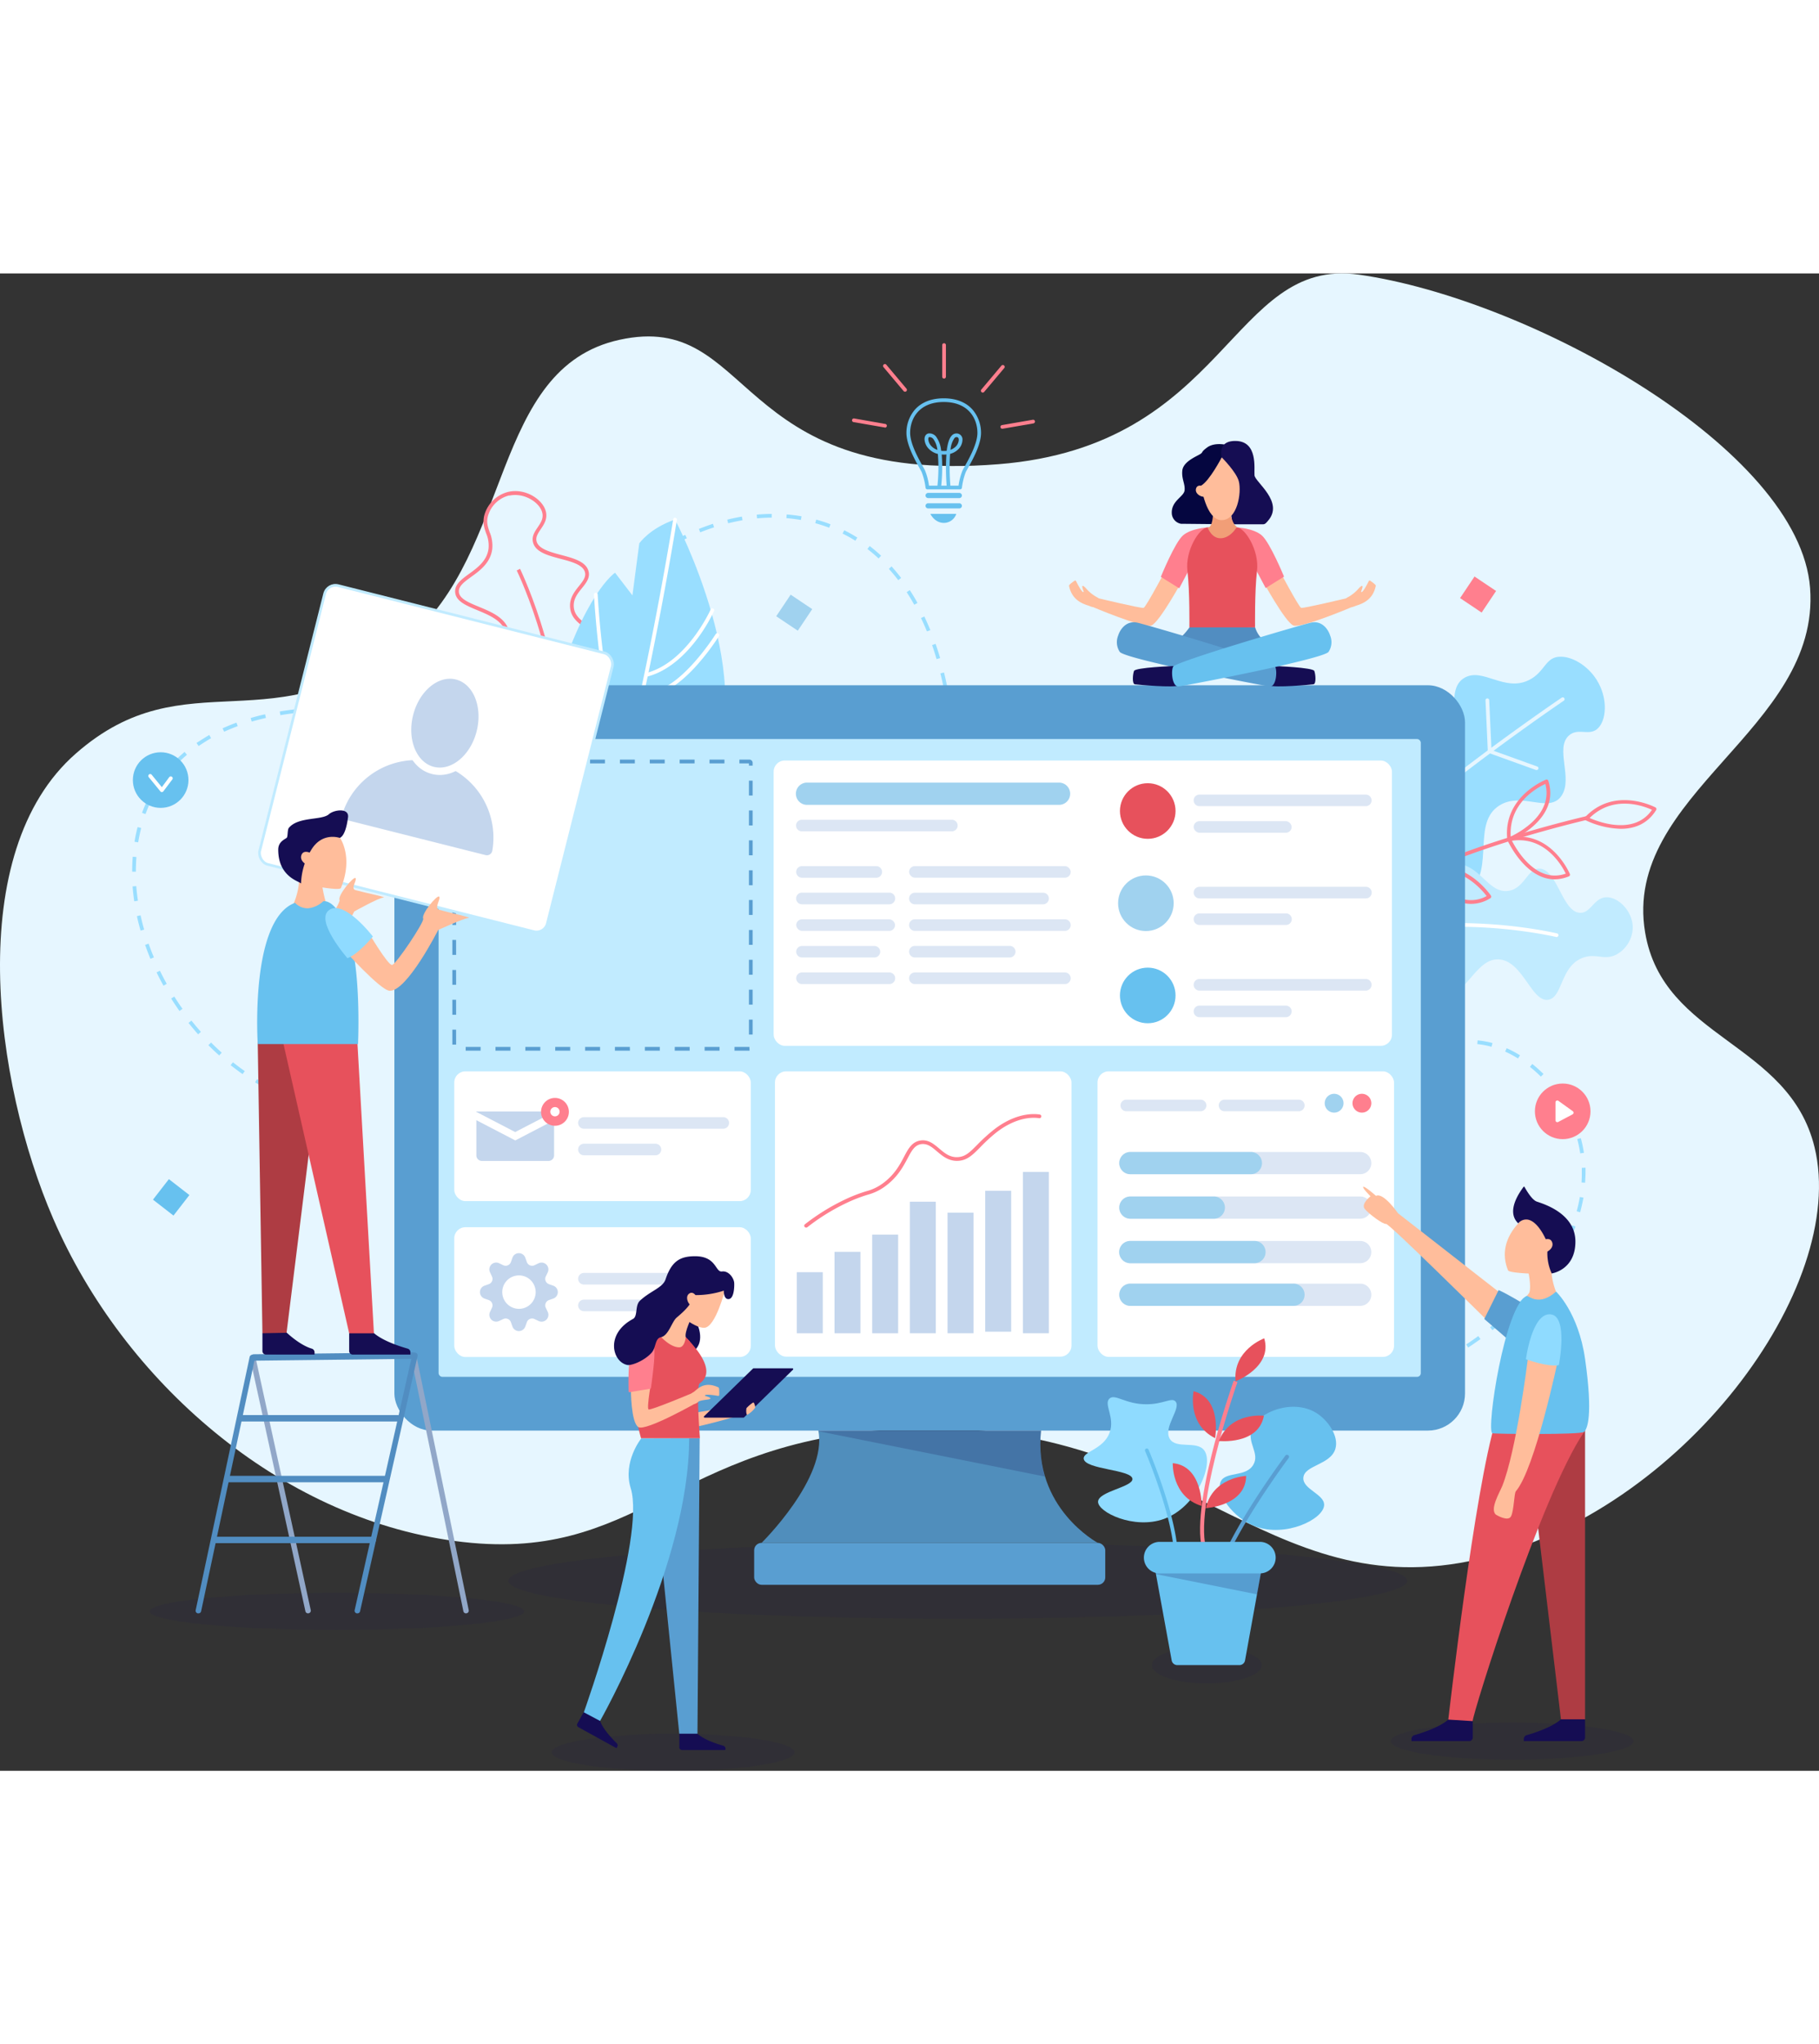 <svg xmlns="http://www.w3.org/2000/svg" width="500px" height="100%" viewBox="0 0 682.607 561.668">
  <rect x="0" y="0" width="682.607" height="561.668" fill="#333333" stroke="none"/>
  <g id="Grupo_3" data-name="Grupo 3" transform="translate(-430.399 -91.815)">
    <g id="background" transform="translate(480 118)">
      <path id="Trazado_1" data-name="Trazado 1" d="M376.979,97.807c-100.569,8-91.552-57.755-142.2-46.668-48.359,10.6-39.969,79.511-79.673,112.5-49.566,41.131-82.57,6.026-124.338,42.691C-11.62,243.373.137,329.7,22.277,380.818c26.461,61.2,85,112.056,150.594,120.88,69.412,9.348,81.52-37.154,165.647-41.953,108.005-6.157,137.617,67.674,219.185,48.669,75.738-17.636,138.329-101.732,125.545-154.4-9.657-39.607-56.846-40.488-63.581-80.559-8.716-51.824,65.9-76.212,61.9-129.216C677.648,92.163,576.753,35.873,512.254,26.7,463.991,19.892,463.158,90.948,376.979,97.807Z" transform="translate(-51.91 -52.429)" fill="#e6f6ff" />
      <path id="Trazado_2" data-name="Trazado 2" d="M153.22,146.61a29,29,0,0,1-15.48-4.52c-4.24-2.73-7-6.21-7.72-9.82-1-5,2-9.1,4.9-13.05,2.77-3.76,5.39-7.31,4.16-11.22-1.31-4.15-6.16-6.16-10.45-7.94s-8.15-3.38-8.36-6.83c-.18-2.88,2.44-4.78,5.2-6.79,3.13-2.27,6.68-4.85,7.32-9.35a11.45,11.45,0,0,0-.89-5.86c-.74-2.15-1.52-4.37-.47-7.47a12.45,12.45,0,0,1,8.85-8.11h0c6.46-1.43,13,2.92,14.05,7.47.64,2.71-.72,4.75-1.93,6.54-1.06,1.59-2,3-1.56,4.57.75,2.85,5.08,4,9.27,5.12,4.53,1.2,9.21,2.45,10.2,6,.71,2.49-.83,4.41-2.46,6.44s-3.24,4-3.07,6.92c.2,3.49,2.95,5.37,6.13,7.56,2.92,2,6.24,4.28,7.73,8.23,1.77,4.69.83,11.41-2.47,17.53-3.91,7.27-10.29,12.37-17.5,14a24.539,24.539,0,0,1-5.45.58ZM140.59,57a11,11,0,0,0-7.84,7.19c-.9,2.65-.26,4.47.47,6.58a13,13,0,0,1,.95,6.51c-.72,5.08-4.69,8-7.88,10.27-2.56,1.86-4.76,3.46-4.63,5.58.16,2.59,3.56,4,7.5,5.63,4.57,1.9,9.75,4,11.24,8.81,1.44,4.59-1.51,8.59-4.36,12.46-2.74,3.71-5.57,7.55-4.66,12,.66,3.19,3.25,6.45,7.11,8.93a27,27,0,0,0,19.87,3.75c6.82-1.54,12.87-6.38,16.59-13.29,3.11-5.78,4-12.06,2.39-16.39-1.34-3.54-4.33-5.59-7.22-7.58-3.34-2.29-6.49-4.45-6.73-8.62-.2-3.4,1.7-5.77,3.38-7.87,1.45-1.82,2.71-3.39,2.2-5.2-.78-2.78-5.07-3.92-9.22-5-4.57-1.21-9.31-2.47-10.25-6.11-.58-2.22.6-4,1.75-5.69s2.23-3.33,1.72-5.45c-.94-3.92-6.84-7.66-12.38-6.43Z" transform="translate(0.928 0.083)" fill="#ff7f8e" />
      <path id="Trazado_3" data-name="Trazado 3" d="M158.51,162.85l-1.37-.23c6.15-36.22-13.65-77.06-13.85-77.47l1.25-.62C144.74,85,164.73,126.19,158.51,162.85Z" transform="translate(1.02 0.083)" fill="#ff7f8e" />
      <path id="Trazado_4" data-name="Trazado 4" d="M302.86,129.14c-.37-1.83-.78-3.65-1.21-5.4l1.35-.33c.44,1.77.85,3.6,1.23,5.45Zm-2.65-10.74c-.52-1.79-1.09-3.56-1.68-5.27l1.32-.45c.59,1.73,1.17,3.52,1.7,5.33ZM296.59,108c-.71-1.72-1.45-3.42-2.23-5l1.26-.59c.78,1.65,1.54,3.37,2.26,5.12Zm-4.76-10c-.9-1.62-1.86-3.21-2.84-4.72l1.17-.76c1,1.54,2,3.16,2.89,4.81Zm-6-9.21c-1.12-1.47-2.31-2.9-3.52-4.23l1-.94c1.23,1.37,2.44,2.82,3.59,4.32ZM192.3,81.55l-.82-1.12c1.51-1.1,3.07-2.17,4.63-3.17l.75,1.17c-1.56,1-3.09,2.05-4.58,3.13Zm86.15-.91c-1.34-1.25-2.75-2.44-4.19-3.54l.85-1.11c1.47,1.13,2.91,2.35,4.29,3.63ZM201.57,75.6l-.68-1.22c1.64-.91,3.31-1.78,5-2.58l.6,1.26C204.83,73.84,203.18,74.7,201.57,75.6ZM269.73,74a49.052,49.052,0,0,0-4.79-2.68l.62-1.25c1.67.83,3.32,1.76,4.91,2.75Zm-58.2-3.13-.52-1.3c1.74-.69,3.52-1.34,5.28-1.91l.42,1.32c-1.71.54-3.47,1.17-5.18,1.86Zm48.38-1.75c-1.7-.65-3.46-1.22-5.22-1.7l.36-1.34c1.81.49,3.61,1.08,5.35,1.74ZM222,67.44l-.34-1.35c1.82-.45,3.67-.84,5.5-1.15l.23,1.37C225.62,66.62,223.81,67,222,67.44Zm27.3-1.23c-1.78-.31-3.62-.54-5.45-.69l.11-1.38c1.87.15,3.75.38,5.58.7Zm-16.45-.61-.12-1.39c1.87-.17,3.76-.26,5.61-.27v1.39c-1.78.01-3.63.1-5.47.27Z" transform="translate(1.651 0.083)" fill="#99deff" />
      <path id="Trazado_5" data-name="Trazado 5" d="M544.66,124.75c5.19,6.85,5,15.81,1.66,19.41-3.24,3.44-7.37-.19-10.94,2.77-5.6,4.66,1.53,16.16-2.93,22.74-4.62,6.8-14.79-1.68-23.27,3.61-10.4,6.48-1.89,23.43-11.09,32.33-8.81,8.51-31.14,7-42.93-8.65-10.41-13.84-9.12-34.1-.5-40.87,10.08-7.92,25.72,6.06,34.19-2.68,7.6-7.85-1-23.22,7.19-28,6.88-4,15,5.49,24.3.8,6.1-3.08,6-8.89,12-8.71C536.55,117.59,541.43,120.5,544.66,124.75Z" transform="translate(3.926 0.083)" fill="#99deff" />
      <path id="Trazado_6" data-name="Trazado 6" d="M440.08,217.22h-.14a.7.7,0,0,1-.54-.83c2.09-10,18.41-27.12,48.51-50.85,22.35-17.62,44.38-32.52,44.6-32.67a.695.695,0,1,1,.78,1.15c-.88.6-87.69,59.45-92.53,82.66a.69.69,0,0,1-.68.54Z" transform="translate(3.926 0.083)" fill="#e6f6ff" />
      <path id="Trazado_7" data-name="Trazado 7" d="M491.24,190.24h-.12l-26.31-4.69a.7.7,0,0,1-.57-.69l.24-21.09a.68.68,0,0,1,.7-.69.7.7,0,0,1,.69.71l-.23,20.49,25.72,4.59a.69.69,0,0,1-.12,1.37Z" transform="translate(3.926 0.083)" fill="#e6f6ff" />
      <path id="Trazado_8" data-name="Trazado 8" d="M523.11,160a.67.67,0,0,1-.24,0l-17.61-6.35a.7.7,0,0,1-.46-.63l-.87-19.15a.7.7,0,0,1,.67-.73.69.69,0,0,1,.72.67l.85,18.69,17.18,6.19a.69.69,0,0,1,.41.89A.68.68,0,0,1,523.11,160Z" transform="translate(3.926 0.083)" fill="#e6f6ff" />
      <path id="Trazado_9" data-name="Trazado 9" d="M559.19,219.1c0-6-5.2-11.3-9.68-11.37-4.8-.06-6,6-10.1,5.83-6.66-.22-8.52-16.21-15.12-16.56-4.57-.25-5.62,7.33-11.67,8.32-7.24,1.18-10.33-8.9-18.66-10.08-10-1.41-25.58,10.33-25.59,25.7,0,12.5,10.26,24.4,19,24.25,9.61-.16,12.9-14.89,21.77-14.14s12.11,16.13,18.36,15.12c5.4-.86,4.51-12.55,12.87-15.71,5.15-2,8.38,1.39,13.2-1.54a11.82,11.82,0,0,0,5.62-9.82Z" transform="translate(3.926 0.083)" fill="#c1ebff" />
      <path id="Trazado_10" data-name="Trazado 10" d="M451.56,226.12a.69.69,0,0,1-.65-.43.71.71,0,0,1,.38-.91c34.41-14.09,79-3.61,79.47-3.5a.69.69,0,0,1,.52.83.7.7,0,0,1-.84.52c-.44-.11-44.64-10.48-78.62,3.44a.851.851,0,0,1-.26.05Z" transform="translate(3.926 0.083)" fill="#fff" />
      <path id="Trazado_11" data-name="Trazado 11" d="M460.36,213.55a.72.72,0,0,1-.34-.09.69.69,0,0,1-.26-.94c4.37-7.82,19.52-16.12,45-24.68,18.9-6.34,36.77-10.47,36.94-10.51a.7.7,0,0,1,.32,1.36c-.71.16-71,16.51-81.07,34.5a.69.69,0,0,1-.59.36Z" transform="translate(3.926 0.083)" fill="#ff7f8e" />
      <path id="Trazado_12" data-name="Trazado 12" d="M554.66,182.06a32.78,32.78,0,0,1-13.21-3.24.69.69,0,0,1-.19-1.09c11.08-11.8,26.29-3.78,26.45-3.7a.73.73,0,0,1,.34.43.7.7,0,0,1-.08.55C564.6,180.46,559.49,182.06,554.66,182.06ZM543,178c3.51,1.55,16.79,6.55,23.41-3.07C563.45,173.57,552,169.13,543,178Z" transform="translate(3.926 0.083)" fill="#ff7f8e" />
      <path id="Trazado_13" data-name="Trazado 13" d="M529.87,201c-11.11,0-17.64-14.52-17.71-14.69a.67.67,0,0,1,0-.6.7.7,0,0,1,.49-.36c15.94-3,22.86,13.48,22.93,13.64a.69.69,0,0,1-.38.91,14.259,14.259,0,0,1-5.33,1.1Zm-16-14.43c1.74,3.41,9.11,16.17,20.18,12.3a26.63,26.63,0,0,0-4.82-6.86c-4.41-4.48-9.57-6.31-15.4-5.48Z" transform="translate(3.926 0.083)" fill="#ff7f8e" />
      <path id="Trazado_14" data-name="Trazado 14" d="M512.8,186.69a.75.75,0,0,1-.36-.1.74.74,0,0,1-.34-.53c-1.68-16.1,14.33-22.36,14.5-22.43a.75.75,0,0,1,.55,0,.69.69,0,0,1,.36.42c4.63,14.72-14.26,22.48-14.45,22.56a.85.85,0,0,1-.26.08Zm13.59-21.46c-2.93,1.32-13.75,7.07-13,19.73,3.48-1.65,15.95-8.43,13-19.73Z" transform="translate(3.926 0.083)" fill="#ff7f8e" />
      <path id="Trazado_15" data-name="Trazado 15" d="M498.52,210.21c-10.14,0-18.32-11.62-18.42-11.77a.66.66,0,0,1-.09-.61.7.7,0,0,1,.42-.44c15.23-5.54,25.43,9.57,25.53,9.72a.73.73,0,0,1,.1.54.71.71,0,0,1-.32.44A13.59,13.59,0,0,1,498.52,210.21ZM481.8,198.4c2.41,3.09,12.25,14.48,22.56,8.88C502.38,204.68,493.82,194.66,481.8,198.4Z" transform="translate(3.926 0.083)" fill="#ff7f8e" />
      <path id="Trazado_16" data-name="Trazado 16" d="M480.67,198.74a.67.67,0,0,1-.24,0,.7.7,0,0,1-.43-.47c-4.29-15.58,9.9-25.25,10-25.34a.69.69,0,0,1,1,.26c7,13.74-9.82,25.36-10,25.47a.69.69,0,0,1-.33.08Zm9.49-24.21c-2.58,2-11.81,10.18-9.07,22.34C484.19,194.46,494.86,185.17,490.16,174.53Z" transform="translate(3.926 0.083)" fill="#ff7f8e" />
      <path id="Trazado_17" data-name="Trazado 17" d="M202.5,66.05s33,62.47,11.73,96.35-46.94,42.73-46.94,42.73-21.38-34.94-10.2-73.22S180,86,180,86l6.52,8.5L189.09,75S192.89,69.36,202.5,66.05Z" transform="translate(1.207 0.083)" fill="#99deff" />
      <path id="Trazado_18" data-name="Trazado 18" d="M167.29,205.82a.67.67,0,0,1-.38-.11.69.69,0,0,1-.2-1c17-26.34,34.92-137.69,35.1-138.81a.7.7,0,0,1,1.38.21c-.05.29-4.56,28.46-11.13,59.54-8.83,41.79-17,68.64-24.19,79.82A.69.69,0,0,1,167.29,205.82Z" transform="translate(1.23 0.083)" fill="#fff" />
      <path id="Trazado_19" data-name="Trazado 19" d="M185.63,151.72h-.19c-4.44-1.26-7.91-11.07-10.62-30-2-13.72-2.73-27.28-2.74-27.41a.7.7,0,1,1,1.39-.08c.83,14.89,4.66,54,12.35,56.17a.69.69,0,0,1-.19,1.36Z" transform="translate(1.22 0.083)" fill="#fff" />
      <path id="Trazado_20" data-name="Trazado 20" d="M183.06,168.14H183a.7.7,0,1,1,.05-1.39h0c.15,0,15.24.07,38.19-26.75a.695.695,0,1,1,1.05.91C199.55,167.43,184.59,168.14,183.06,168.14Z" transform="translate(1.355 0.083)" fill="#fff" />
      <path id="Trazado_21" data-name="Trazado 21" d="M191.65,125a.7.7,0,0,1-.17-1.37c15.23-3.88,24.16-23.69,24.24-23.89a.7.7,0,0,1,1.28.56,60.891,60.891,0,0,1-6.54,10.78c-3.91,5.17-10.32,11.78-18.64,13.9Z" transform="translate(1.383 0.083)" fill="#fff" />
      <path id="Trazado_22" data-name="Trazado 22" d="M192.22,132.08a10.631,10.631,0,0,1-2.19-.22.7.7,0,0,1,.29-1.36c12.14,2.56,27.11-21.22,27.26-21.46a.7.7,0,0,1,1-.23.69.69,0,0,1,.22,1,87.922,87.922,0,0,1-9.29,12C203.06,128.63,197.27,132.08,192.22,132.08Z" transform="translate(1.381 0.083)" fill="#fff" />
      <path id="Trazado_23" data-name="Trazado 23" d="M177.08,178.06a.5.5,0,0,1-.17,0c-5.74-1.41-11.21-7.58-16.25-18.33a110.526,110.526,0,0,1-5.83-15.59.7.7,0,0,1,.49-.86.69.69,0,0,1,.85.49c.08.3,8.3,29.79,21.07,32.94a.7.7,0,0,1,.51.85.69.69,0,0,1-.67.5Z" transform="translate(1.115 0.083)" fill="#fff" />
      <path id="Trazado_24" data-name="Trazado 24" d="M176.06,185.78a.7.7,0,0,1-.25-.05c-19.06-7.34-22-21.34-22.07-21.93a.69.69,0,0,1,.55-.81.68.68,0,0,1,.81.55c0,.13,2.91,13.84,21.21,20.89a.7.7,0,0,1-.25,1.35Z" transform="translate(1.107 0.083)" fill="#fff" />
      <path id="Trazado_25" data-name="Trazado 25" d="M497.44,376.63l-.77-1.16c1.55-1,3.09-2.09,4.56-3.15l.81,1.14C500.55,374.52,499,375.59,497.44,376.63Zm9.08-6.51-.85-1.1c1.48-1.14,2.93-2.31,4.31-3.47l.9,1.07C509.48,367.79,508,369,506.52,370.12Zm8.56-7.19-.94-1c1.38-1.27,2.72-2.55,4-3.84l1,1C517.83,360.35,516.47,361.65,515.08,362.93Zm7.86-8-1-.93c1.24-1.39,2.43-2.81,3.54-4.23l1.09.86c-1.17,1.48-2.37,2.92-3.63,4.37Zm6.91-8.82-1.15-.79c1-1.53,2-3.1,2.95-4.65l1.2.7c-.92,1.63-1.93,3.22-3,4.78Zm5.64-9.7-1.26-.6c.8-1.67,1.53-3.38,2.17-5.06l1.3.49c-.65,1.76-1.4,3.5-2.21,5.21Zm4-10.52-1.34-.37c.48-1.77.88-3.58,1.18-5.36l1.37.24c-.36,1.86-.77,3.71-1.26,5.53Zm1.86-11.09-1.39-.09c.07-1.08.11-2.17.11-3.25v-2.23l1.39-.06v2.29c-.05,1.15-.09,2.27-.16,3.38Zm-1.87-11a49.707,49.707,0,0,0-1.12-5.37l1.34-.35a51.839,51.839,0,0,1,1.16,5.51Zm-2.82-10.58a48.743,48.743,0,0,0-2.24-5l1.24-.64a51.51,51.51,0,0,1,2.3,5.15Zm-5-9.76a54.068,54.068,0,0,0-3.23-4.44l1.08-.87a55.148,55.148,0,0,1,3.32,4.55ZM524.71,275a52,52,0,0,0-4.1-3.65l.87-1.09a51.215,51.215,0,0,1,4.21,3.76Zm-8.58-6.81a42.307,42.307,0,0,0-4.82-2.57l.57-1.27a43.705,43.705,0,0,1,5,2.66Zm-25.9-4-.51-1.29a22.81,22.81,0,0,1,5.55-1.39l.17,1.38a21.5,21.5,0,0,0-5.21,1.21Zm15.95-.38a30.178,30.178,0,0,0-5.33-1l.12-1.39a32.23,32.23,0,0,1,5.59,1Z" transform="translate(3.926 0.083)" fill="#99deff" />
      <path id="Trazado_26" data-name="Trazado 26" d="M51,279.93c-1.64-.87-3.28-1.8-4.87-2.78l.72-1.19c1.57,1,3.18,1.89,4.8,2.74Zm-9.56-5.86c-1.52-1.06-3-2.19-4.49-3.35l.86-1.09c1.45,1.14,2.93,2.26,4.43,3.3Zm-8.78-7c-1.38-1.23-2.75-2.53-4.06-3.85l1-1c1.3,1.3,2.65,2.58,4,3.8Zm-7.91-7.93c-1.23-1.38-2.44-2.82-3.61-4.28l1.09-.87c1.15,1.44,2.35,2.86,3.56,4.23Zm-7-8.76c-1.08-1.52-2.13-3.08-3.12-4.66l1.17-.74c1,1.55,2,3.1,3.08,4.59Zm-6-9.48c-.91-1.63-1.78-3.3-2.59-5l1.25-.61c.8,1.65,1.66,3.3,2.55,4.9Zm-4.9-10.08c-.72-1.73-1.39-3.49-2-5.23l1.31-.46c.6,1.71,1.27,3.45,2,5.15Zm-3.7-10.58c-.51-1.8-1-3.63-1.36-5.44l1.36-.29c.38,1.78.84,3.58,1.34,5.35Zm-2.37-11c-.28-1.87-.49-3.74-.63-5.58l1.38-.11c.14,1.81.35,3.65.63,5.48ZM0,198.13v-.2c0-1.82.07-3.64.21-5.41l1.38.11c-.13,1.74-.2,3.52-.2,5.3v.2Zm2.25-11-1.37-.22c.3-1.87.69-3.72,1.16-5.5l1.34.34c-.45,1.78-.83,3.59-1.13,5.41ZM5,176.54l-1.3-.48a54,54,0,0,1,2.19-5.18l1.26.61A52.427,52.427,0,0,0,5,176.54Zm4.8-9.85L8.63,166a52.775,52.775,0,0,1,3.22-4.61l1.1.86a50.1,50.1,0,0,0-3.14,4.44Zm6.74-8.63-1-1a55.52,55.52,0,0,1,4.12-3.84l.9,1.07a52.8,52.8,0,0,0-4.01,3.77Zm8.4-7.06-.79-1.15c1.52-1,3.13-2,4.78-3l.68,1.21C28,149,26.42,150,24.94,151Zm9.57-5.38-.57-1.26c1.67-.76,3.41-1.48,5.19-2.13l.48,1.31c-1.75.65-3.46,1.35-5.1,2.09Zm10.34-3.79-.39-1.34c1.75-.51,3.58-1,5.43-1.39l.3,1.36c-1.82.42-3.62.88-5.34,1.38Zm10.76-2.42-.23-1.37c1.8-.3,3.67-.56,5.54-.77l.16,1.38c-1.85.22-3.69.48-5.47.77Zm33.73-1h-.63l.11-1.38h.63Zm-22.75-.25-.1-1.39c1.82-.12,3.7-.21,5.59-.26v1.39c-1.83.1-3.69.1-5.49.27ZM83.18,138c-1.86-.08-3.72-.14-5.53-.16v-1.39c1.83,0,3.71.08,5.59.16Z" transform="translate(0 0.083)" fill="#99deff" />
      <circle id="Elipse_1" data-name="Elipse 1" cx="10.43" cy="10.43" r="10.43" transform="translate(526.396 277.683)" fill="#ff7f8e" />
      <path id="Trazado_27" data-name="Trazado 27" d="M530.19,284.64v6.77a.7.7,0,0,0,1,.62l5.42-2.88a.69.69,0,0,0,.08-1.17l-5.42-3.9a.69.69,0,0,0-1.08.56Z" transform="translate(3.926 0.083)" fill="#fff" />
      <circle id="Elipse_2" data-name="Elipse 2" cx="10.43" cy="10.43" r="10.43" transform="translate(0.26 153.423)" fill="#67c1ef" />
      <path id="Trazado_28" data-name="Trazado 28" d="M11.13,168.29a.7.7,0,0,1-.53-.26l-4.38-5.35a.69.69,0,0,1,.1-1,.7.7,0,0,1,1,.09l3.81,4.66,2.78-3.75a.7.7,0,0,1,1-.14.69.69,0,0,1,.15,1L11.69,168a.72.72,0,0,1-.54.28Z" transform="translate(0 0.083)" fill="#fff" />
      <rect id="Rectángulo_1" data-name="Rectángulo 1" width="9.74" height="9.74" transform="translate(503.735 87.506) rotate(33.82)" fill="#ff7f8e" />
      <rect id="Rectángulo_2" data-name="Rectángulo 2" width="9.74" height="9.74" transform="translate(247.109 94.314) rotate(33.82)" fill="#a0d2ef" />
      <rect id="Rectángulo_3" data-name="Rectángulo 3" width="9.74" height="9.74" transform="matrix(0.79, 0.613, -0.613, 0.79, 13.775, 313.548)" fill="#67c1ef" />
      <path id="Trazado_30" data-name="Trazado 30" d="M308.33,58H296.57a1,1,0,0,1-.95-1h0a1,1,0,0,1,.95-.94h11.76a1,1,0,0,1,.95.94h0A1,1,0,0,1,308.33,58Z" transform="translate(2.093 0.083)" fill="#67c1ef" />
      <path id="Trazado_31" data-name="Trazado 31" d="M308.33,61.88H296.57a1,1,0,0,1-.95-1h0a1,1,0,0,1,.95-.94h11.76a1,1,0,0,1,.95.94h0A1,1,0,0,1,308.33,61.88Z" transform="translate(2.093 0.083)" fill="#67c1ef" />
      <path id="Trazado_32" data-name="Trazado 32" d="M297.44,63.91s1.54,3.4,5.12,3.4a4.92,4.92,0,0,0,4.61-3.4Z" transform="translate(2.091 0.083)" fill="#67c1ef" />
      <g id="light__bulb" transform="translate(270.135)">
        <path id="light__bulb" data-name="Trazado 29" d="M308.6,54.73H296.31a.69.69,0,0,1-.69-.61,24.86,24.86,0,0,0-1.47-5.92c-.18-.34-.45-.83-.79-1.44-1.72-3.07-4.92-8.78-4.92-13.21a13.39,13.39,0,0,1,3-8.51c2.46-2.92,6.28-4.47,11-4.47s8.57,1.55,11,4.47a13.39,13.39,0,0,1,3,8.51c0,4.43-3.2,10.14-4.92,13.21-.34.61-.61,1.1-.79,1.44a24.172,24.172,0,0,0-1.46,5.92A.7.7,0,0,1,308.6,54.73Zm-11.69-1.39H308a23.209,23.209,0,0,1,1.52-5.76c.18-.36.47-.87.82-1.5,1.65-3,4.74-8.46,4.74-12.53,0-5.34-3.31-11.59-12.62-11.59s-12.62,6.25-12.62,11.59c0,4.07,3.09,9.57,4.74,12.53.36.63.64,1.14.82,1.5A23.21,23.21,0,0,1,296.91,53.34Z" transform="translate(-268.028 0.083)" fill="#67c1ef" />
        <path id="light__bulb" data-name="Trazado 33" d="M302.56,13.17a.69.69,0,0,1-.69-.7V.7a.7.7,0,1,1,1.39,0V12.47a.7.7,0,0,1-.7.7Z" transform="translate(-268.028 0.083)" fill="#ff7f8e" />
        <path id="light__bulb" data-name="Trazado 34" d="M287.92,18.1a.72.72,0,0,1-.54-.25l-7.57-9a.7.7,0,0,1,1.07-.9l7.57,9a.69.69,0,0,1-.09,1,.67.67,0,0,1-.44.15Z" transform="translate(-268.028 0.083)" fill="#ff7f8e" />
        <path id="light__bulb" data-name="Trazado 35" d="M280.32,31.5h-.12l-11.6-2a.68.68,0,0,1-.56-.8.69.69,0,0,1,.8-.57l11.6,2.05a.693.693,0,1,1-.12,1.38Z" transform="translate(-268.028 0.083)" fill="#ff7f8e" />
        <path id="light__bulb" data-name="Trazado 36" d="M324.38,32a.7.7,0,0,1-.12-1.38l11.6-2a.69.69,0,0,1,.81.56.71.71,0,0,1-.57.81l-11.6,2Z" transform="translate(-268.028 0.083)" fill="#ff7f8e" />
        <path id="light__bulb" data-name="Trazado 37" d="M317.09,18.43a.7.7,0,0,1-.53-1.15l7.57-9a.7.7,0,0,1,1.07.89l-7.58,9A.69.69,0,0,1,317.09,18.43Z" transform="translate(-268.028 0.083)" fill="#ff7f8e" />
        <path id="light__bulb" data-name="Trazado 38" d="M301.41,54.24,300,54.07a64.693,64.693,0,0,0,.24-12.63A6.92,6.92,0,0,1,297,39.68a5.56,5.56,0,0,1-1.77-3.77c0-1.3.73-2.18,1.82-2.18a3.26,3.26,0,0,1,2.49,1.17,10.76,10.76,0,0,1,1.94,5.36,9.53,9.53,0,0,0,2.07,0c.31-2.47.87-4.58,1.85-5.65a2.4,2.4,0,0,1,1.81-.86,2.25,2.25,0,0,1,2.26,2.48,5.14,5.14,0,0,1-1.76,3.64,6.82,6.82,0,0,1-2.88,1.55A80.685,80.685,0,0,0,305,54.09l-1.39.13a82.609,82.609,0,0,1-.17-12.57,9.3,9.3,0,0,1-1.75,0,66.893,66.893,0,0,1-.28,12.59Zm-4.33-19.12c-.37,0-.43.5-.43.79A4.1,4.1,0,0,0,298,38.69a5.55,5.55,0,0,0,2.06,1.24,8.52,8.52,0,0,0-1.53-4.1,1.85,1.85,0,0,0-1.45-.71Zm10.16,0a1,1,0,0,0-.78.4A8.79,8.79,0,0,0,305,39.89a5.5,5.5,0,0,0,1.77-1.06,3.74,3.74,0,0,0,1.31-2.62c.03-.4-.08-1.09-.84-1.09Z" transform="translate(-268.028 0.083)" fill="#67c1ef" />
      </g>
    </g>
    <g id="shadows" transform="translate(486.63 567.943)">
      <ellipse id="Elipse_3" data-name="Elipse 3" cx="70.24" cy="6.95" rx="70.24" ry="6.95" transform="translate(0 18.78)" fill="#150d53" opacity="0.1" />
      <ellipse id="Elipse_4" data-name="Elipse 4" cx="20.62" cy="6.87" rx="20.62" ry="6.87" transform="translate(376.013 39.02)" fill="#150d53" opacity="0.1" />
      <ellipse id="Elipse_5" data-name="Elipse 5" cx="45.55" cy="6.95" rx="45.55" ry="6.95" transform="translate(150.801 71.64)" fill="#150d53" opacity="0.1" />
      <ellipse id="Elipse_6" data-name="Elipse 6" cx="45.55" cy="6.95" rx="45.55" ry="6.95" transform="translate(465.716 67.47)" fill="#150d53" opacity="0.1" />
      <ellipse id="Elipse_7" data-name="Elipse 7" cx="168.65" cy="14.26" rx="168.65" ry="14.26" transform="translate(134.546)" fill="#150d53" opacity="0.1" />
    </g>
    <g id="monitor" transform="translate(578.396 246.293)">
      <rect id="Rectángulo_4" data-name="Rectángulo 4" width="401.77" height="279.57" rx="13.91" fill="#599ed1" />
      <path id="Trazado_39" data-name="Trazado 39" d="M358.45,449.9H232.26s24.82-24.35,21.31-42.12h83.58C334,436.84,358.45,449.9,358.45,449.9Z" transform="translate(-94.47 -128.21)" fill="#508ebc" />
      <rect id="Rectángulo_5" data-name="Rectángulo 5" width="131.76" height="15.73" rx="2.78" transform="translate(135.01 321.69)" fill="#599ed1" />
      <rect id="Rectángulo_6" data-name="Rectángulo 6" width="368.59" height="239.24" rx="1.39" transform="translate(16.59 20.17)" fill="#c1ebff" />
      <path id="Trazado_40" data-name="Trazado 40" d="M337.15,407.78H253.57a1.568,1.568,0,0,0,0,.23l85,17a43,43,0,0,1-1.42-17.23Z" transform="translate(-94.47 -128.21)" fill="#150d53" opacity="0.2" />
    </g>
    <g id="stairs" transform="translate(503.81 496.543)">
      <path id="Trazado_41" data-name="Trazado 41" d="M66,476.34a1,1,0,0,1-1-.82L44.37,381.16a1.025,1.025,0,0,1,2-.45L67,475.07a1,1,0,0,1-.79,1.24.912.912,0,0,1-.21.03Z" transform="translate(-23.81 -378.46)" fill="#91a7c8" />
      <path id="Trazado_42" data-name="Trazado 42" d="M125.28,476.34a1,1,0,0,1-1-.84l-19.72-95.74a1.022,1.022,0,0,1,2-.42l19.72,95.74a1,1,0,0,1-.81,1.23Z" transform="translate(-23.81 -378.46)" fill="#91a7c8" />
      <path id="Trazado_43" data-name="Trazado 43" d="M84.52,476.34a.851.851,0,0,1-.23,0,1,1,0,0,1-.79-1.25l21.6-95.74a1.026,1.026,0,0,1,2,.46L85.53,475.52A1,1,0,0,1,84.52,476.34Z" transform="translate(-23.81 -378.46)" fill="#518dc1" />
      <path id="Trazado_44" data-name="Trazado 44" d="M24.86,476.34h-.22a1,1,0,0,1-.8-1.23l20.24-94.94a1.024,1.024,0,1,1,2,.44l-20.2,94.9A1,1,0,0,1,24.86,476.34Z" transform="translate(-23.81 -378.46)" fill="#518dc1" />
      <path id="Trazado_45" data-name="Trazado 45" d="M45.55,381.56a1.21,1.21,0,0,1,0-2.41l60-.69a1.205,1.205,0,0,1,.03,2.41l-60,.69Z" transform="translate(-23.81 -378.46)" fill="#518dc1" />
      <path id="Trazado_46" data-name="Trazado 46" d="M99.77,404.37h-59a1.21,1.21,0,0,1,0-2.41h59a1.21,1.21,0,0,1,0,2.41Z" transform="translate(-23.81 -378.46)" fill="#518dc1" />
      <path id="Trazado_47" data-name="Trazado 47" d="M94.78,427.18H35.9a1.21,1.21,0,1,1,0-2.42H94.78a1.21,1.21,0,1,1,0,2.42Z" transform="translate(-23.81 -378.46)" fill="#518dc1" />
      <path id="Trazado_48" data-name="Trazado 48" d="M90.18,450h-59a1.21,1.21,0,1,1,0-2.41h59a1.21,1.21,0,1,1,0,2.41Z" transform="translate(-23.81 -378.46)" fill="#518dc1" />
    </g>
    <g id="Grupo_2" data-name="Grupo 2" transform="translate(600.158 274.183)">
      <rect id="Rectángulo_7" data-name="Rectángulo 7" width="111.27" height="48.68" rx="4.17" transform="translate(0.71 116.93)" fill="#fff" />
      <path id="Trazado_49" data-name="Trazado 49" d="M229.47,265.27h-5.6v-1.4h5.6l.06,1.39Zm-11.21,0h-5.6v-1.4h5.6Zm-11.21,0h-5.6v-1.4h5.6Zm-11.21,0h-5.6v-1.4h5.6Zm-11.21,0H179v-1.4h5.6Zm-11.21,0h-5.6v-1.4h5.6Zm-11.21,0H156.6v-1.4h5.61Zm-11.21,0h-5.61v-1.4H151Zm-11.21,0h-5.61v-1.4h5.61Zm-11.21,0H123v-1.4h5.61ZM119.41,263H118v-5.6h1.39Zm111.27-3.77h-1.39v-5.61h1.39ZM119.41,251.8H118v-5.61h1.39ZM230.68,248h-1.39v-5.61h1.39Zm-111.27-7.44H118V235h1.39Zm111.27-3.77h-1.39v-5.61h1.39Zm-111.27-7.44H118v-5.61h1.39Zm111.27-3.77h-1.39V220h1.39Zm-111.27-7.44H118v-5.61h1.39Zm111.27-3.77h-1.39v-5.61h1.39ZM119.41,207H118v-5.61h1.39Zm111.27-3.77h-1.39v-5.61h1.39Zm-111.27-7.44H118v-5.61h1.39ZM230.68,192h-1.39v-5.61h1.39Zm-111.27-7.44H118v-5.61h1.39Zm111.27-3.77h-1.39v-5.61h1.39Zm-111.27-7.44H118v-5.61h1.39Zm111.27-3.78h-1.39V164h1.39Zm-111.27-7.43H118v-4.81a1.21,1.21,0,0,1,1.18-1.21v1.39a.18.18,0,0,0,.18-.18Zm111.27-3.78h-1.39v-.85h-3.58V156.1h3.76a1.21,1.21,0,0,1,1.21,1.21Zm-10.58-.85h-5.6V156.1h5.6Zm-11.21,0h-5.6V156.1h5.6Zm-11.21,0h-5.6V156.1h5.6Zm-11.21,0h-5.6V156.1h5.6Zm-11.21,0h-5.6V156.1h5.6Zm-11.21,0h-5.6V156.1h5.6Zm-11.21,0h-5.6V156.1h5.6Zm-11.21,0H136V156.1h5.6Zm-11.21,0h-5.6V156.1h5.6Z" transform="translate(-118 -156.1)" fill="#599ed1" />
      <rect id="Rectángulo_8" data-name="Rectángulo 8" width="111.27" height="107.1" rx="4.17" transform="translate(242.1 116.93)" fill="#fff" />
      <rect id="Rectángulo_9" data-name="Rectángulo 9" width="111.27" height="107.01" rx="4.17" transform="translate(121.06 116.93)" fill="#fff" />
      <rect id="Rectángulo_10" data-name="Rectángulo 10" width="232.03" height="107.01" rx="4.17" transform="translate(120.56 0.34)" fill="#fff" />
      <rect id="Rectángulo_11" data-name="Rectángulo 11" width="111.27" height="48.68" rx="4.17" transform="translate(0.71 175.4)" fill="#fff" />
      <path id="Trazado_50" data-name="Trazado 50" d="M452.42,285a3.53,3.53,0,1,1-3.53-3.55A3.53,3.53,0,0,1,452.42,285Z" transform="translate(-118 -156.1)" fill="#a0d2ef" />
      <path id="text7" d="M398.78,288H370.9a2.18,2.18,0,0,1-2.17-2.18h0a2.17,2.17,0,0,1,2.17-2.17h27.88a2.17,2.17,0,0,1,2.17,2.17h0a2.18,2.18,0,0,1-2.17,2.18Z" transform="translate(-118 -156.1)" fill="#dce6f4" />
      <path id="Trazado_52" data-name="Trazado 52" d="M435.64,288H407.76a2.18,2.18,0,0,1-2.17-2.18h0a2.17,2.17,0,0,1,2.17-2.17h27.88a2.17,2.17,0,0,1,2.17,2.17h0a2.18,2.18,0,0,1-2.17,2.18Z" transform="translate(-118 -156.1)" fill="#dce6f4" />
      <path id="Trazado_53" data-name="Trazado 53" d="M462.85,285a3.53,3.53,0,1,1-3.53-3.55,3.53,3.53,0,0,1,3.53,3.55Z" transform="translate(-118 -156.1)" fill="#ff7f8e" />
      <path id="Trazado_54" data-name="Trazado 54" d="M345.67,173.07H251.08a4.17,4.17,0,0,1-4.17-4.17h0a4.18,4.18,0,0,1,4.17-4.18h94.59a4.18,4.18,0,0,1,4.17,4.18h0A4.17,4.17,0,0,1,345.67,173.07Z" transform="translate(-118 -156.1)" fill="#a0d2ef" />
      <path id="Trazado_55" data-name="Trazado 55" d="M250.74,331.63a.69.69,0,0,1-.43-1.24A80.152,80.152,0,0,1,265,321.27a58.554,58.554,0,0,1,8.35-3.28,18,18,0,0,0,6.14-2.91c4.42-3.22,6.43-7,8-10s3-5.65,6.18-6.11c2.95-.44,5,1.32,7,3s4,3.41,7,3.24c2.85-.16,4.51-1.83,7.26-4.59a65.211,65.211,0,0,1,6.26-5.7c5.6-4.39,11.87-6.47,17.22-5.7a.69.69,0,0,1,.59.79.7.7,0,0,1-.79.59c-5-.72-10.86,1.26-16.16,5.42A62.606,62.606,0,0,0,316,301.6c-2.78,2.79-4.79,4.81-8.17,5-3.57.2-5.91-1.81-8-3.57-1.91-1.63-3.56-3-5.88-2.7-2.48.36-3.6,2.47-5.15,5.39-1.68,3.15-3.77,7.07-8.45,10.48a19.55,19.55,0,0,1-6.53,3.12,56.892,56.892,0,0,0-8.18,3.21,78.089,78.089,0,0,0-14.48,9A.65.65,0,0,1,250.74,331.63Z" transform="translate(-118 -156.1)" fill="#ff7f8e" />
      <rect id="graph__column__one" width="9.74" height="22.91" transform="translate(129.26 192.27)" fill="#c4d6ed" />
      <rect id="graph__column__three" width="9.74" height="37.01" transform="translate(157.54 178.17)" fill="#c4d6ed" />
      <rect id="graph__column__two" width="9.74" height="30.55" transform="translate(143.4 184.63)" fill="#c4d6ed" />
      <rect id="graph__column__four" width="9.74" height="49.34" transform="translate(171.68 165.83)" fill="#c4d6ed" />
      <rect id="graph__column__five" width="9.74" height="45.23" transform="translate(185.82 169.94)" fill="#c4d6ed" />
      <rect id="graph__column__six" width="9.74" height="52.87" transform="translate(199.96 161.72)" fill="#c4d6ed" />
      <rect id="graph__column__seven" width="9.74" height="60.5" transform="translate(214.1 154.67)" fill="#c4d6ed" />
      <rect id="Rectángulo_19" data-name="Rectángulo 19" width="60.65" height="4.34" rx="2.17" transform="translate(171.39 39.95)" fill="#dce6f4" />
      <path id="text1" d="M277.08,200.4H249.2a2.17,2.17,0,0,1-2.17-2.17h0a2.18,2.18,0,0,1,2.17-2.18h27.88a2.18,2.18,0,0,1,2.17,2.18h0a2.17,2.17,0,0,1-2.17,2.17Z" transform="translate(-118 -156.1)" fill="#dce6f4" />
      <path id="text2" d="M339.67,210.37H291.56a2.17,2.17,0,0,1-2.17-2.17h0a2.17,2.17,0,0,1,2.17-2.17h48.11a2.17,2.17,0,0,1,2.17,2.17h0A2.17,2.17,0,0,1,339.67,210.37Z" transform="translate(-118 -156.1)" fill="#dce6f4" />
      <path id="text8" data-name="Trazado 58" d="M282,210.37H249.2a2.17,2.17,0,0,1-2.2-2.17h0a2.17,2.17,0,0,1,2.2-2.2H282a2.17,2.17,0,0,1,2.17,2.17h0a2.17,2.17,0,0,1-2.17,2.2Z" transform="translate(-118 -156.1)" fill="#dce6f4" />
      <path id="Trazado_59" data-name="Trazado 59" d="M347.86,220.34h-56.3a2.17,2.17,0,0,1-2.17-2.17h0a2.17,2.17,0,0,1,2.17-2.17h56.3a2.18,2.18,0,0,1,2.18,2.17h0a2.18,2.18,0,0,1-2.18,2.17Z" transform="translate(-118 -156.1)" fill="#dce6f4" />
      <rect id="Rectángulo_20" data-name="Rectángulo 20" width="37.09" height="4.34" rx="2.17" transform="translate(129.03 59.9)" fill="#dce6f4" />
      <path id="Trazado_60" data-name="Trazado 60" d="M327.15,230.31H291.56a2.17,2.17,0,0,1-2.17-2.17h0a2.17,2.17,0,0,1,2.17-2.17h35.59a2.17,2.17,0,0,1,2.17,2.17h0A2.17,2.17,0,0,1,327.15,230.31Z" transform="translate(-118 -156.1)" fill="#dce6f4" />
      <path id="text3" d="M276.38,230.31H249.2a2.17,2.17,0,0,1-2.17-2.17h0A2.17,2.17,0,0,1,249.2,226h27.18a2.17,2.17,0,0,1,2.17,2.17h0A2.17,2.17,0,0,1,276.38,230.31Z" transform="translate(-118 -156.1)" fill="#dce6f4" />
      <path id="text4" d="M347.86,240.29h-56.3a2.18,2.18,0,0,1-2.17-2.18h0a2.17,2.17,0,0,1,2.17-2.17h56.3a2.18,2.18,0,0,1,2.18,2.17h0a2.19,2.19,0,0,1-2.18,2.18Z" transform="translate(-118 -156.1)" fill="#dce6f4" />
      <path id="Trazado_63" data-name="Trazado 63" d="M282,240.29H249.2a2.18,2.18,0,0,1-2.17-2.18h0a2.17,2.17,0,0,1,2.17-2.17H282a2.17,2.17,0,0,1,2.17,2.17h0a2.18,2.18,0,0,1-2.17,2.18Z" transform="translate(-118 -156.1)" fill="#dce6f4" />
      <circle id="red__circle" cx="10.43" cy="10.43" r="10.43" transform="translate(250.52 8.85)" fill="#E7515C" />
      <path id="Trazado_64" data-name="Trazado 64" d="M460.78,173.56H398.36a2.18,2.18,0,0,1-2.18-2.17h0a2.18,2.18,0,0,1,2.18-2.17h62.42a2.17,2.17,0,0,1,2.17,2.17h0a2.17,2.17,0,0,1-2.17,2.17Z" transform="translate(-118 -156.1)" fill="#dce6f4" />
      <rect id="Rectángulo_21" data-name="Rectángulo 21" width="36.77" height="4.34" rx="2.17" transform="translate(278.18 23.09)" fill="#dce6f4" />
      <circle id="light__blue__circle" cx="10.43" cy="10.43" r="10.43" transform="translate(249.82 43.44)" fill="#a0d2ef" />
      <path id="Trazado_65" data-name="Trazado 65" d="M460.78,208.15H398.36a2.18,2.18,0,0,1-2.18-2.17h0a2.18,2.18,0,0,1,2.18-2.17h62.42A2.17,2.17,0,0,1,463,206h0a2.17,2.17,0,0,1-2.22,2.15Z" transform="translate(-118 -156.1)" fill="#dce6f4" />
      <path id="Trazado_66" data-name="Trazado 66" d="M430.78,218.12H398.36a2.18,2.18,0,0,1-2.18-2.17h0a2.18,2.18,0,0,1,2.18-2.17h32.42A2.17,2.17,0,0,1,433,216h0a2.17,2.17,0,0,1-2.22,2.12Z" transform="translate(-118 -156.1)" fill="#dce6f4" />
      <circle id="blue__circle" cx="10.43" cy="10.43" r="10.43" transform="translate(250.52 78.03)" fill="#67c1ef" />
      <path id="Trazado_67" data-name="Trazado 67" d="M460.78,242.74H398.36a2.18,2.18,0,0,1-2.18-2.17h0a2.19,2.19,0,0,1,2.18-2.18h62.42a2.18,2.18,0,0,1,2.17,2.18h0A2.17,2.17,0,0,1,460.78,242.74Z" transform="translate(-118 -156.1)" fill="#dce6f4" />
      <path id="Trazado_68" data-name="Trazado 68" d="M430.78,252.71H398.36a2.18,2.18,0,0,1-2.18-2.17h0a2.18,2.18,0,0,1,2.18-2.17h32.42a2.17,2.17,0,0,1,2.17,2.17h0a2.17,2.17,0,0,1-2.17,2.17Z" transform="translate(-118 -156.1)" fill="#dce6f4" />
      <path id="Trazado_69" data-name="Trazado 69" d="M305.44,183h-56.3a2.17,2.17,0,0,1-2.17-2.17h0a2.17,2.17,0,0,1,2.17-2.17h56.3a2.17,2.17,0,0,1,2.17,2.17h0A2.17,2.17,0,0,1,305.44,183Z" transform="translate(-118 -156.1)" fill="#dce6f4" />
      <path id="Trazado_70" data-name="Trazado 70" d="M458.68,311.62H372.44a4.17,4.17,0,0,1-4.17-4.17h0a4.17,4.17,0,0,1,4.17-4.17h86.24a4.17,4.17,0,0,1,4.17,4.17h0a4.17,4.17,0,0,1-4.17,4.17Z" transform="translate(-118 -156.1)" fill="#dce6f4" />
      <path id="Trazado_71" data-name="Trazado 71" d="M458.68,328.31H372.44a4.17,4.17,0,0,1-4.17-4.17h0a4.17,4.17,0,0,1,4.17-4.17h86.24a4.17,4.17,0,0,1,4.17,4.17h0a4.17,4.17,0,0,1-4.17,4.17Z" transform="translate(-118 -156.1)" fill="#dce6f4" />
      <path id="Trazado_72" data-name="Trazado 72" d="M403.74,328.31h-31.3a4.17,4.17,0,0,1-4.17-4.17h0a4.17,4.17,0,0,1,4.17-4.17h31.3a4.17,4.17,0,0,1,4.17,4.17h0A4.17,4.17,0,0,1,403.74,328.31Z" transform="translate(-118 -156.1)" fill="#a0d2ef" />
      <path id="Trazado_73" data-name="Trazado 73" d="M417.65,311.62H372.44a4.17,4.17,0,0,1-4.17-4.17h0a4.17,4.17,0,0,1,4.17-4.17h45.21a4.17,4.17,0,0,1,4.17,4.17h0A4.17,4.17,0,0,1,417.65,311.62Z" transform="translate(-118 -156.1)" fill="#a0d2ef" />
      <path id="Trazado_74" data-name="Trazado 74" d="M458.68,345H372.44a4.18,4.18,0,0,1-4.17-4.18h0a4.17,4.17,0,0,1,4.17-4.17h86.24a4.17,4.17,0,0,1,4.17,4.17h0A4.18,4.18,0,0,1,458.68,345Z" transform="translate(-118 -156.1)" fill="#dce6f4" />
      <path id="Trazado_75" data-name="Trazado 75" d="M419,345H372.4a4.18,4.18,0,0,1-4.17-4.18h0a4.17,4.17,0,0,1,4.17-4.17H419a4.17,4.17,0,0,1,4.17,4.17h0A4.18,4.18,0,0,1,419,345Z" transform="translate(-118 -156.1)" fill="#a0d2ef" />
      <path id="Trazado_76" data-name="Trazado 76" d="M458.68,361H372.44a4.17,4.17,0,0,1-4.17-4.17h0a4.17,4.17,0,0,1,4.17-4.17h86.24a4.17,4.17,0,0,1,4.17,4.17h0a4.17,4.17,0,0,1-4.17,4.17Z" transform="translate(-118 -156.1)" fill="#dce6f4" />
      <path id="graph__row__one" d="M433.64,361h-61.2a4.17,4.17,0,0,1-4.17-4.17h0a4.17,4.17,0,0,1,4.17-4.17h61.2a4.16,4.16,0,0,1,4.17,4.17h0A4.17,4.17,0,0,1,433.64,361Z" transform="translate(-118 -156.1)" fill="#a0d2ef" />
      <path id="Trazado_78" data-name="Trazado 78" d="M156.17,291.37v13.18a2.08,2.08,0,0,1-2.08,2.09h-25a2.09,2.09,0,0,1-2.09-2.09v-13.2l14.61,7.59Z" transform="translate(-118 -156.1)" fill="#c4d6ed" />
      <path id="Trazado_79" data-name="Trazado 79" d="M156.17,288.09v.15l-14.6,7.56-14.61-7.58v-.13Z" transform="translate(-118 -156.1)" fill="#c4d6ed" />
      <path id="Trazado_80" data-name="Trazado 80" d="M161.72,288.17A5.22,5.22,0,1,1,156.5,283a5.22,5.22,0,0,1,5.22,5.17Z" transform="translate(-118 -156.1)" fill="#ff7f8e" />
      <path id="Trazado_81" data-name="Trazado 81" d="M158.24,288.17a1.74,1.74,0,1,1-1.74-1.74,1.74,1.74,0,0,1,1.74,1.74Z" transform="translate(-118 -156.1)" fill="#fff" />
      <path id="gear" d="M155.86,353.43l-1.62-.58a2.09,2.09,0,0,1-1.19-2.87l.74-1.55a2.57,2.57,0,0,0-3.42-3.42l-1.55.74a2.09,2.09,0,0,1-2.87-1.19l-.58-1.62a2.56,2.56,0,0,0-4.83,0l-.57,1.62a2.1,2.1,0,0,1-2.88,1.19l-1.55-.74a2.56,2.56,0,0,0-3.41,3.42l.73,1.55a2.08,2.08,0,0,1-1.19,2.87l-1.61.58a2.56,2.56,0,0,0,0,4.83l1.61.57a2.1,2.1,0,0,1,1.19,2.88l-.73,1.55a2.56,2.56,0,0,0,3.41,3.41l1.55-.73a2.1,2.1,0,0,1,2.88,1.19l.57,1.61a2.56,2.56,0,0,0,4.83,0l.58-1.61a2.08,2.08,0,0,1,2.87-1.19l1.55.73a2.56,2.56,0,0,0,3.42-3.41l-.74-1.55a2.11,2.11,0,0,1,1.19-2.88l1.62-.57a2.56,2.56,0,0,0,0-4.83ZM143,362.11a6.27,6.27,0,1,1,6.26-6.27A6.27,6.27,0,0,1,143,362.11Z" transform="translate(-118 -156.1)" fill="#c4d6ed" />
      <path id="text5" d="M219.66,294.55H167.37a2.18,2.18,0,0,1-2.18-2.17h0a2.18,2.18,0,0,1,2.18-2.17h52.29a2.17,2.17,0,0,1,2.17,2.17h0a2.17,2.17,0,0,1-2.17,2.17Z" transform="translate(-118 -156.1)" fill="#dce6f4" />
      <path id="Trazado_84" data-name="Trazado 84" d="M194.21,304.52H167.37a2.18,2.18,0,0,1-2.18-2.17h0a2.18,2.18,0,0,1,2.18-2.17h26.84a2.17,2.17,0,0,1,2.17,2.17h0a2.17,2.17,0,0,1-2.17,2.17Z" transform="translate(-118 -156.1)" fill="#dce6f4" />
      <path id="Trazado_85" data-name="Trazado 85" d="M219.66,353H167.37a2.18,2.18,0,0,1-2.18-2.17h0a2.19,2.19,0,0,1,2.18-2.18h52.29a2.18,2.18,0,0,1,2.17,2.18h0a2.17,2.17,0,0,1-2.17,2.17Z" transform="translate(-118 -156.1)" fill="#dce6f4" />
      <path id="text6" d="M194.21,363H167.37a2.18,2.18,0,0,1-2.18-2.17h0a2.18,2.18,0,0,1,2.18-2.17h26.84a2.17,2.17,0,0,1,2.17,2.17h0A2.17,2.17,0,0,1,194.21,363Z" transform="translate(-118 -156.1)" fill="#dce6f4" />
    </g>
    <g id="flowers_pot" data-name="flowers pot" transform="translate(837.068 491.263)">
      <path id="Trazado_87" data-name="Trazado 87" d="M441.42,401.16c4.45,2.77,8.59,8.78,7.15,13.51-1.84,6-11.59,6.06-12,10.74-.41,4.38,8,6.21,7.79,10.34-.24,5.27-14.35,12.2-25.74,8-8.63-3.2-15.07-12.59-13.05-16.88,1.83-3.86,9.48-1.5,12.24-6.31,2.48-4.31-2.48-8.3-.61-13.29C419.63,400.64,432.75,395.77,441.42,401.16Z" transform="translate(-354.131 -373.18)" fill="#67c1ef" />
      <path id="Trazado_88" data-name="Trazado 88" d="M384.25,440.92c-11.28,4.07-24.8-2.55-24.73-6.45s13.2-5.53,12.9-8.6c-.34-3.52-17.82-3.46-18.28-7.53-.3-2.71,7.32-3.48,9.68-9.68,2.21-5.81-2.34-10.79,0-12.9,2.14-1.92,6,2.22,14,2.15,6.29-.05,9.29-2.65,10.75-1.07,2.32,2.5-4.7,9.65-2.15,14,2.37,4,10.08.62,12.9,4.3C403.12,420.1,396.69,436.42,384.25,440.92Z" transform="translate(-354.131 -373.18)" fill="#8fdbff" />
      <path id="Trazado_89" data-name="Trazado 89" d="M388.55,459.89h-.1a.7.7,0,0,1-.59-.79c2.1-13.62-10.57-43.4-10.7-43.7a.7.7,0,0,1,1.28-.55c.53,1.24,12.95,30.45,10.8,44.46a.69.69,0,0,1-.69.58Z" transform="translate(-354.131 -373.18)" fill="#67c1ef" />
      <path id="Trazado_90" data-name="Trazado 90" d="M403.57,470a.76.76,0,0,1-.75-.66c-1.68-13.64,25.83-50.6,27-52.17a.76.76,0,0,1,1.06-.15.75.75,0,0,1,.16,1.06c-.29.38-28.33,38-26.71,51.07a.76.76,0,0,1-.66.85Z" transform="translate(-354.131 -373.18)" fill="#599ed1" />
      <path id="Trazado_91" data-name="Trazado 91" d="M399.71,455.25c-7.6-14.11,10-64.07,10.71-66.19l1.42.5c-.18.52-18.08,51.45-10.8,65Z" transform="translate(-354.131 -373.18)" fill="#ff7f8e" />
      <path id="Trazado_92" data-name="Trazado 92" d="M421.88,373.18s-11.83,4.3-10.75,16.13c0,0,14-5.38,10.75-16.13" transform="translate(-354.131 -373.18)" fill="#e7515c" />
      <path id="Trazado_93" data-name="Trazado 93" d="M421.76,402.22s-12.49-1.55-16.91,9.47c0,0,14.89,1.57,16.91-9.47" transform="translate(-354.131 -373.18)" fill="#e7515c" />
      <path id="Trazado_94" data-name="Trazado 94" d="M395.36,393s-2.55,12.33,8.08,17.62c0,0,2.76-14.72-8.08-17.62" transform="translate(-354.131 -373.18)" fill="#e7515c" />
      <path id="Trazado_95" data-name="Trazado 95" d="M415.1,424.78s-12.57.5-15.14,12.1c0,0,15-.88,15.14-12.1" transform="translate(-354.131 -373.18)" fill="#e7515c" />
      <path id="Trazado_96" data-name="Trazado 96" d="M387.56,420s-.51,12.58,10.85,16.06c0,0,.32-15-10.85-16.06" transform="translate(-354.131 -373.18)" fill="#e7515c" />
      <path id="Trazado_97" data-name="Trazado 97" d="M412.56,495.75H389.27a2.15,2.15,0,0,1-2.12-1.76L381,460.27h39.79L414.68,494A2.15,2.15,0,0,1,412.56,495.75Z" transform="translate(-354.131 -373.18)" fill="#67c1ef" />
      <path id="Trazado_98" data-name="Trazado 98" d="M420.27,461.35H382.64a5.93,5.93,0,0,1-5.92-5.92h0a5.93,5.93,0,0,1,5.92-5.91h37.63a5.93,5.93,0,0,1,5.91,5.91h0a5.93,5.93,0,0,1-5.91,5.92Z" transform="translate(-354.131 -373.18)" fill="#67c1ef" />
      <g id="Grupo_1" data-name="Grupo 1" transform="translate(27.089 88.17)" opacity="0.2">
        <path id="Trazado_99" data-name="Trazado 99" d="M381.27,461.63l37.91,7.59,1.43-7.87H381.22Z" transform="translate(-381.22 -461.35)" fill="#150d53" />
      </g>
    </g>
    <g id="user" transform="translate(526.864 207.902)">
      <rect id="Rectángulo_22" data-name="Rectángulo 22" width="111.27" height="107.8" rx="4.17" transform="matrix(0.97, 0.245, -0.245, 0.97, 26.389, 0)" fill="#fff" stroke="#c1ebff" strokeMiterlimit="10" strokeWidth="2" />
      <path id="Trazado_100" data-name="Trazado 100" d="M133.1,193.38a3.12,3.12,0,0,1-.86-.11L80.1,180.11a3.55,3.55,0,0,1-2.21-1.71,3.49,3.49,0,0,1-.24-2.74,30.45,30.45,0,0,1,58.87,14.87,3.46,3.46,0,0,1-3.42,2.85Z" transform="translate(-46.864 -89.819)" fill="#c4d6ed" />
      <path id="Trazado_101" data-name="Trazado 101" d="M106.49,156.28a29.07,29.07,0,0,1,28.65,34,2.06,2.06,0,0,1-2,1.7,2.311,2.311,0,0,1-.52-.06L80.45,178.76A2.07,2.07,0,0,1,79,176.1a29.06,29.06,0,0,1,27.52-19.82m0-2.78a31.76,31.76,0,0,0-30.16,21.72,4.81,4.81,0,0,0,.34,3.84,4.91,4.91,0,0,0,3.09,2.4l52.14,13.16a4.87,4.87,0,0,0,6-3.85,31.88,31.88,0,0,0-31.4-37.27Z" transform="translate(-46.864 -89.819)" fill="#fff" />
      <path id="Trazado_102" data-name="Trazado 102" d="M115.45,160.47a10.19,10.19,0,0,1-2.58-.32c-7.31-1.84-11.26-11.3-8.79-21.08,2.15-8.51,8.53-14.69,15.17-14.69a10.661,10.661,0,0,1,2.58.32c3.62.91,6.53,3.67,8.17,7.75a21.85,21.85,0,0,1,.62,13.33C128.47,154.29,122.09,160.47,115.45,160.47Z" transform="translate(-46.864 -89.819)" fill="#c4d6ed" />
      <path id="Trazado_103" data-name="Trazado 103" d="M119.25,125.77a9,9,0,0,1,2.24.28c6.58,1.66,10.07,10.34,7.78,19.39-2,8-7.92,13.64-13.82,13.64a9.53,9.53,0,0,1-2.24-.27c-6.58-1.67-10.06-10.35-7.78-19.39,2-8,7.92-13.65,13.82-13.65m0-2.78h0c-7.27,0-14.21,6.62-16.52,15.74a23.25,23.25,0,0,0,.68,14.19c1.82,4.51,5,7.55,9.12,8.58a12,12,0,0,0,2.92.36c7.27,0,14.21-6.62,16.52-15.74a23.21,23.21,0,0,0-.68-14.18c-1.81-4.51-5-7.56-9.12-8.59a11.91,11.91,0,0,0-2.92-.36Z" transform="translate(-46.864 -89.819)" fill="#fff" />
    </g>
    <g id="man" transform="translate(526.905 288.573)">
      <path id="Trazado_104" data-name="Trazado 104" d="M78,185.48s5.11,7.06.34,18.77c-.37.9-6.93-.21-6.93-.21a45.55,45.55,0,0,0,1.28,5.6c.27.81,1,3,.73,3.77-.83,2.88-16.31,3.89-13.58-1.72A26.65,26.65,0,0,0,62.52,203S62.78,177.86,78,185.48Z" transform="translate(-46.905 -170.49)" fill="#ffbd9b" />
      <path id="Trazado_105" data-name="Trazado 105" d="M48.88,371.27v6.52a1.36,1.36,0,0,0,1.22,1.48H68.44v-.82a1.45,1.45,0,0,0-1-1.4c-2.63-.74-6.06-2.89-9.45-6C52.37,366.07,48.88,371.27,48.88,371.27Z" transform="translate(-46.905 -170.49)" fill="#150d53" />
      <path id="Trazado_106" data-name="Trazado 106" d="M81.43,371.27v6.52a1.37,1.37,0,0,0,1.22,1.48h21.77v-.82a1.45,1.45,0,0,0-1-1.4c-2.63-.74-9.49-2.89-12.88-6C84.92,366.07,81.43,371.27,81.43,371.27Z" transform="translate(-46.905 -170.49)" fill="#150d53" />
      <path id="Trazado_107" data-name="Trazado 107" d="M47.11,261.93l1.77,109.34,9.06-.18,12.15-97.8-1.6-23.85Z" transform="translate(-46.905 -170.49)" fill="#ae3c43" />
      <path id="Trazado_108" data-name="Trazado 108" d="M81.37,170.49" transform="translate(-46.905 -170.49)" fill="#ffbd9b" />
      <path id="Trazado_109" data-name="Trazado 109" d="M56.66,262.23,81.43,371.29h9.29L84.5,261.93Z" transform="translate(-46.905 -170.49)" fill="#e7515c" />
      <path id="Trazado_110" data-name="Trazado 110" d="M64.82,237.13c6.49.42,18.52-24.08,18.52-24.08s9.2-5.12,10.92-5.21-6.87-1.8-10.44-2.78c-2-.56.64-3.66,0-4.51s-6.82,6.51-6,8.22c.56,1.18-10.95,18.9-12.33,18.9Z" transform="translate(-46.905 -170.49)" fill="#ffbd9b" />
      <path id="Trazado_111" data-name="Trazado 111" d="M71.67,209.25s5.06-1.49,9.71,12.56,3.37,41,3.37,41H47.12s-3.07-46.73,14-53a6.4,6.4,0,0,0,5,2.05,9.89,9.89,0,0,0,5.55-2.61Z" transform="translate(-46.905 -170.49)" fill="#67c1ef" />
      <path id="Trazado_112" data-name="Trazado 112" d="M88.56,220.73,79,226.88s14,15.68,17.58,15.92c6.49.42,18.25-22.79,18.25-22.79s9.66-4.43,11.38-4.52-7.65-2.08-11-3.06c-2.05-.6.72-4.07,0-4.93s-6.82,6.51-6,8.23c.55,1.18-10.33,17.39-11.71,17.39C95.85,233.12,88.56,220.73,88.56,220.73Z" transform="translate(-46.905 -170.49)" fill="#ffbd9b" />
      <path id="Trazado_113" data-name="Trazado 113" d="M80.79,230.59S68.27,216.3,74,212.46s16.33,10,16.33,10S85,229,80.79,230.59Z" transform="translate(-46.905 -170.49)" fill="#8fdbff" />
      <path id="Trazado_114" data-name="Trazado 114" d="M81,177.74c-.35,2.75-1.19,6.92-3.1,7.73h0c-.26-.09-6.72-2.29-10.79,4.63a25.41,25.41,0,0,0-3.74,12.49c-.37-.81-8.56-2.28-8.56-12.74,0-3.2,2.86-3.95,3.25-4.51s.16-3,.75-3.66c3.57-4.26,12.33-2.74,15-5.08C75.69,174.88,81.47,174.09,81,177.74Z" transform="translate(-46.905 -170.49)" fill="#150d53" />
      <path id="Trazado_115" data-name="Trazado 115" d="M67,191.49a.67.67,0,0,0-.43-.52c-.77-.3-2.57-.76-3.11,1.1-.58,2,1.72,3.69,3.44,3.8a.67.67,0,0,0,.7-.79Z" transform="translate(-46.905 -170.49)" fill="#ffbd9b" />
    </g>
    <g id="girl" transform="translate(831.568 154.652)">
      <path id="Trazado_116" data-name="Trazado 116" d="M390.74,110a24.4,24.4,0,0,0,3-3.5c1.26-1.87,24.65,0,24.65,0a10.45,10.45,0,0,0,2,3.67c1.79,2-13,11.36-13,11.36Z" transform="translate(-348.547 -36.569)" fill="#518dc1" />
      <path id="Trazado_117" data-name="Trazado 117" d="M407.39,38s-4.28-1-7,1-1.22,1.71-2.88,2.65-6.11,2.83-6.45,6,1.11,5,.85,7.45-5.15,3.92-4.79,8.82a4.21,4.21,0,0,0,3.42,3.72l13.25.13Z" transform="translate(-348.547 -36.569)" fill="#050640" />
      <path id="Trazado_118" data-name="Trazado 118" d="M406.57,45.18s-3.95-8.72,4.5-8.61,6.86,10.4,7.08,12.91,11.25,10,5.05,17.05c-.55.62-1,1.3-1.83,1.3H409.92Z" transform="translate(-348.547 -36.569)" fill="#150d53" />
      <path id="Trazado_119" data-name="Trazado 119" d="M391.43,88.24s-8.94,16.46-12,17.56-22.38-7.12-22.38-7.12l2.5-3.1s16.13,3.86,17,3.6,8.91-15.41,8.91-15.41Z" transform="translate(-348.547 -36.569)" fill="#ffbd9b" />
      <path id="Trazado_120" data-name="Trazado 120" d="M358.69,95c3.93,1.88.58,4.83-2.27,3.56-1.38-.62-6.65-1.44-7.87-7.66-.08-.41,1.45-1.45,2.09-1.91a.38.38,0,0,1,.53.11s2.47,5.1,2.88,4c0-.11-1.62-3.86.85-1.26A15,15,0,0,0,358.69,95Z" transform="translate(-348.547 -36.569)" fill="#ffbd9b" />
      <path id="Trazado_121" data-name="Trazado 121" d="M400.61,69s-6.21.31-9.3,3S383,87.55,383,87.55l6.9,4.29,3.17-6Z" transform="translate(-348.547 -36.569)" fill="#ff7f8e" />
      <path id="Trazado_122" data-name="Trazado 122" d="M420.78,88.24s8.93,16.46,12,17.56,22.38-7.12,22.38-7.12l-2.51-3.1s-16.13,3.86-17,3.6-8.9-15.41-8.9-15.41Z" transform="translate(-348.547 -36.569)" fill="#ffbd9b" />
      <path id="Trazado_123" data-name="Trazado 123" d="M453.52,95c-3.93,1.88-.58,4.83,2.27,3.56,1.37-.62,6.64-1.44,7.87-7.66.08-.41-1.46-1.45-2.1-1.91a.37.37,0,0,0-.52.11s-2.47,5.1-2.89,4c0-.11,1.63-3.86-.85-1.26A14.939,14.939,0,0,1,453.52,95Z" transform="translate(-348.547 -36.569)" fill="#ffbd9b" />
      <path id="Trazado_124" data-name="Trazado 124" d="M411.59,69s6.22.31,9.3,3,8.34,15.46,8.34,15.46l-6.89,4.29-3.18-6Z" transform="translate(-348.547 -36.569)" fill="#ff7f8e" />
      <path id="Trazado_125" data-name="Trazado 125" d="M411.47,69l-5.4-.15H406l-5.4.15c-3.08,0-8.53,8.66-7.62,16.31s.73,21.18.73,21.18h24.65s-.19-13.52.73-21.18S414.55,69,411.47,69Z" transform="translate(-348.547 -36.569)" fill="#e7515c" />
      <path id="Trazado_126" data-name="Trazado 126" d="M402.58,64s-.09,5.06-2,5.06c0,0,1.45,4.28,5.14,4s5.82-4.29,5.82-4.29-1.79-.77-2.48-5.48Z" transform="translate(-348.547 -36.569)" fill="#f19e77" />
      <path id="Trazado_127" data-name="Trazado 127" d="M398.12,53.32s1.76,12.95,7.7,12.95,7.52-10.36,6.45-14.54c-.9-3.51-6.42-9-6.42-9S401.26,51.57,398.12,53.32Z" transform="translate(-348.547 -36.569)" fill="#ffbd9b" />
      <path id="Trazado_128" data-name="Trazado 128" d="M399.11,53.92a.59.59,0,0,0-.37-.41c-.66-.22-2.17-.54-2.55,1-.41,1.72,1.57,3,3,3a.56.56,0,0,0,.55-.69Z" transform="translate(-348.547 -36.569)" fill="#ffbd9b" />
      <path id="Trazado_129" data-name="Trazado 129" d="M425.7,121s14.41.52,14.9,1.85.77,4.87-.35,5-14.35,1.4-16.75.4S425.7,121,425.7,121Z" transform="translate(-348.547 -36.569)" fill="#150d53" />
      <path id="Trazado_130" data-name="Trazado 130" d="M367,109.53c.65-2.09,2.94-5.79,7.31-4.77s50.8,14.64,51.63,16.51.31,7.58-2.08,7.37-54.29-10.25-56.27-12.95a6.59,6.59,0,0,1-.59-6.16Z" transform="translate(-348.547 -36.569)" fill="#599ed1" />
      <path id="Trazado_131" data-name="Trazado 131" d="M387.83,121s-14.42.52-14.9,1.85-.77,4.87.34,5,14.36,1.4,16.76.4S387.83,121,387.83,121Z" transform="translate(-348.547 -36.569)" fill="#150d53" />
      <path id="Trazado_132" data-name="Trazado 132" d="M446.52,109.53c-.65-2.09-2.94-5.79-7.3-4.77s-50.8,14.64-51.63,16.51-.31,7.58,2.08,7.37,54.29-10.25,56.26-12.95a6.53,6.53,0,0,0,.59-6.16Z" transform="translate(-348.547 -36.569)" fill="#67c1ef" />
    </g>
    <g id="girl-2" data-name="girl" transform="translate(646.939 460.463)">
      <path id="Trazado_133" data-name="Trazado 133" d="M210.53,367.4s3.43,6.62-.91,10.39-7-6.05-7-6.05l4.59-7.29Z" transform="translate(-165.604 -342.38)" fill="#150d53" />
      <path id="Trazado_134" data-name="Trazado 134" d="M221.14,355s-3.53,14-7.75,14.22-12.25-7.37-12.25-7.37L210.69,349Z" transform="translate(-165.604 -342.38)" fill="#ffbd9b" />
      <path id="Trazado_135" data-name="Trazado 135" d="M199.8,392.55s-1.79,12,.4,14.39,24.32-4.26,24.32-4.26l-1.07-4s-17.53,3.4-18.21,2.74,3.41-11.36,3.41-11.36Z" transform="translate(-165.604 -342.38)" fill="#ffbd9b" />
      <path id="Trazado_136" data-name="Trazado 136" d="M203.33,361.92s-6.26,9.23-7.76,9.82c-.2.08,1.2,4.35,5.57,5.25,6.09,1.26,6.79-2.6,6.79-2.6s-1.46-1.48-1.51-1.62c-.6-1.84,2.17-7.43,2.17-7.43Z" transform="translate(-165.604 -342.38)" fill="#ffbd9b" />
      <path id="Trazado_137" data-name="Trazado 137" d="M196.13,371.55s4,5,7.83,5c2.1,0,2.46-3.82,2.46-3.82a47.745,47.745,0,0,1,3.24,3.65c3.53,4.28,6.92,10.28,2,13.67-1.5,1,.06,20.6.06,20.6h-22.1s-5-17.8-3.27-25.32c2.79-12.17,6.74-13.82,9.83-13.82" transform="translate(-165.604 -342.38)" fill="#e7515c" />
      <path id="Trazado_138" data-name="Trazado 138" d="M185.82,392.46s0,12.22,2.78,14,22.54-9.5,22.54-9.5l-1.56-3.55s-16.3,6.89-17.13,6.43,1.27-12,1.27-12Z" transform="translate(-165.604 -342.38)" fill="#ffbd9b" />
      <path id="Trazado_139" data-name="Trazado 139" d="M192.73,372.51c2.81,1.61,2.11,8.22.63,19.19a.49.49,0,0,1-.41.41l-7.64,1.27a.32.32,0,0,1-.36-.31c0-2.21-.46-14.37,2-17.68C188,374,191.19,371.63,192.73,372.51Z" transform="translate(-165.604 -342.38)" fill="#ff7f8e" />
      <path id="Trazado_140" data-name="Trazado 140" d="M220,348.1c-2.57.33-2-5.72-10.1-5.72-5.6,0-8.81,1.84-11.08,8.68-1.07,3.2-5.83,4.38-9.66,8.06-1.87,1.81-.68,5.78-2.57,6.79-10.5,5.64-7.71,16.09-2.17,17.25,1.55.32,6.27-1.44,9.11-4.51,1.77-1.91,1.26-5.41,3.52-5.88,3-.64,4.07-5.83,6-7.43,4.57-3.8,5.17-5.47,5.59-6.22,0,0,1.07-2.17,1.46-2.16a33.689,33.689,0,0,0,10.59-1.67s-.13,3.3,1.8,3.17,2.18-4.2,2.1-6S222.57,347.75,220,348.1Z" transform="translate(-165.604 -342.38)" fill="#150d53" />
      <path id="Trazado_141" data-name="Trazado 141" d="M210.32,397.54c-2.47,1.23-3.82-2.59-1.1-4.14,1.31-.74,3.73-4.5,9.46-1.81.37.18.3,2,.29,2.82a.36.36,0,0,1-.39.36s-5.57-1-4.89,0c.06.09,4.07,1,.51,1.43S211.24,397.09,210.32,397.54Z" transform="translate(-165.604 -342.38)" fill="#ffbd9b" />
      <path id="Trazado_142" data-name="Trazado 142" d="M228.08,402.92H213.49a.3.3,0,0,1-.21-.51l18.36-17.9a.27.27,0,0,1,.21-.09h14.58a.3.3,0,0,1,.22.51l-18.36,17.9A.29.29,0,0,1,228.08,402.92Z" transform="translate(-165.604 -342.38)" fill="#150d53" />
      <path id="Trazado_143" data-name="Trazado 143" d="M232.38,399.3c.3-.59-.44-2-.44-2a.452.452,0,0,0-.41.05,13.34,13.34,0,0,0-2.33,2c-.25,1.17,0,2.57.26,2.5a9.149,9.149,0,0,0,2.92-2.55Z" transform="translate(-165.604 -342.38)" fill="#ffbd9b" />
      <path id="Trazado_144" data-name="Trazado 144" d="M204,521.48v5a1,1,0,0,0,.92,1.11H221.3V527a1.09,1.09,0,0,0-.8-1c-2-.56-7.13-2.17-9.69-4.48C206.61,517.69,204,521.48,204,521.48Z" transform="translate(-165.604 -342.38)" fill="#150d53" />
      <path id="Trazado_145" data-name="Trazado 145" d="M168.16,513.28l-2.37,4.3a1,1,0,0,0,.27,1.42l14.34,7.91.3-.54a1.11,1.11,0,0,0-.19-1.31c-1.46-1.44-5.14-5.16-6.26-8.42C172.41,511.31,168.16,513.28,168.16,513.28Z" transform="translate(-165.604 -342.38)" fill="#150d53" />
      <path id="Trazado_146" data-name="Trazado 146" d="M211.61,410.69H201a19.43,19.43,0,0,0-6.51,16.73c.78,8.63,9.48,94.06,9.48,94.06h6.83l.83-110.76" transform="translate(-165.604 -342.38)" fill="#599ed1" />
      <path id="Trazado_147" data-name="Trazado 147" d="M207.68,410.69c0,47.23-33.43,106-33.43,106l-6.09-3.23s23.35-65.43,17.58-84.1c-3.06-9.9,3.95-18.62,3.95-18.62" transform="translate(-165.604 -342.38)" fill="#67c1ef" />
      <path id="Trazado_148" data-name="Trazado 148" d="M210.27,357.73a.55.55,0,0,0-.06-.55c-.4-.57-1.43-1.71-2.66-.67s-.5,3.34.63,4.22a.57.57,0,0,0,.85-.23Z" transform="translate(-165.604 -342.38)" fill="#ffbd9b" />
    </g>
    <g id="man-2" data-name="man" transform="translate(941.918 434.366)">
      <path id="Trazado_149" data-name="Trazado 149" d="M508.85,355.7,471.1,326.26s-5.46-7.94-8.27-6.53c0,0-4.08-3.64-4.75-3.41s2.7,3.58,2.7,3.58-3.75,2.86-2.12,4.79,6.94,5.84,7.95,5.56S504,365.92,504,365.92Z" transform="translate(-457.992 -316.283)" fill="#ffbd9b" />
      <path id="Trazado_150" data-name="Trazado 150" d="M518.48,328s-10.86,8-6.09,19.67c.37.91,7.73,1.2,7.73,1.2s1,4.91.27,7.07c-.27.81-2.77,3-2.55,3.8.84,2.88,16.32,3.89,13.59-1.72a26.65,26.65,0,0,1-2.65-8.68S529.9,328,518.48,328Z" transform="translate(-457.992 -316.283)" fill="#ffbd9b" />
      <path id="Trazado_151" data-name="Trazado 151" d="M541.3,516.26v6.51a1.37,1.37,0,0,1-1.23,1.48H518.3v-.82a1.46,1.46,0,0,1,1.06-1.4c2.63-.74,9.48-2.89,12.88-5.95C537.8,511.05,541.3,516.26,541.3,516.26Z" transform="translate(-457.992 -316.283)" fill="#150d53" />
      <path id="Trazado_152" data-name="Trazado 152" d="M499.15,516.26v6.51a1.37,1.37,0,0,1-1.22,1.48H476.15v-.82a1.46,1.46,0,0,1,1.06-1.4c2.63-.74,9.48-2.89,12.88-5.95C495.65,511.05,499.15,516.26,499.15,516.26Z" transform="translate(-457.992 -316.283)" fill="#150d53" />
      <path id="Trazado_153" data-name="Trazado 153" d="M518.21,316.36c-1.14,1.6-6.82,9.07-2,13.68a3.87,3.87,0,0,1,3.73-1.37c4.48,1,7.48,9.4,7.48,9.4a18.38,18.38,0,0,0,1.35,10.77s8.9-1.24,8.9-11.95-12.25-14.22-14.48-15c-1.89-.65-4-4.4-4.63-5.51a.22.22,0,0,0-.35-.02Z" transform="translate(-457.992 -316.283)" fill="#150d53" />
      <path id="Trazado_154" data-name="Trazado 154" d="M541.29,407.75V516.08h-9.05l-10.06-84.3,13.03-29.92Z" transform="translate(-457.992 -316.283)" fill="#ae3c43" />
      <path id="Trazado_155" data-name="Trazado 155" d="M540.94,408.27c-16.31,24.07-41.79,105.62-41.83,108.49l-9.14-.57s9.92-86.9,17.82-112.05C507.79,404.14,541.3,407.75,540.94,408.27Z" transform="translate(-457.992 -316.283)" fill="#e7515c" />
      <path id="Trazado_156" data-name="Trazado 156" d="M518.08,360.15s-5.84-3.58-9.23-5.07l-5.38,10.84,9.1,7.84Z" transform="translate(-457.992 -316.283)" fill="#599ed1" />
      <path id="Trazado_157" data-name="Trazado 157" d="M530.41,355.65s8.39,7.8,10.89,25.29c3.06,21.55.78,26.19-.36,27.33s-33.89.8-34.45.51c-2.36-1.22,4.69-48,12.9-51.5C520.07,357,523.79,361.48,530.41,355.65Z" transform="translate(-457.992 -316.283)" fill="#67c1ef" />
      <path id="Trazado_158" data-name="Trazado 158" d="M525.45,336.73a.67.67,0,0,1,.43-.52c.77-.3,2.57-.76,3.11,1.1.58,2-1.72,3.69-3.44,3.8a.67.67,0,0,1-.7-.79Z" transform="translate(-457.992 -316.283)" fill="#ffbd9b" />
      <path id="Trazado_159" data-name="Trazado 159" d="M519.81,380.94s-4.24,34.35-9.62,47.7c-1,2.44-4.77,8.71-2.33,10.69,0,0,4.58,2.84,5.68.56s1.11-8.57,1.79-9.36c7.23-8.4,15.81-49.31,15.81-49.31Z" transform="translate(-457.992 -316.283)" fill="#ffbd9b" />
      <path id="Trazado_160" data-name="Trazado 160" d="M531.44,383.25s3.7-18.63-3.21-19.09S519.1,381,519.1,381,527,384,531.44,383.25Z" transform="translate(-457.992 -316.283)" fill="#8fdbff" />
    </g>
  </g>
</svg>
